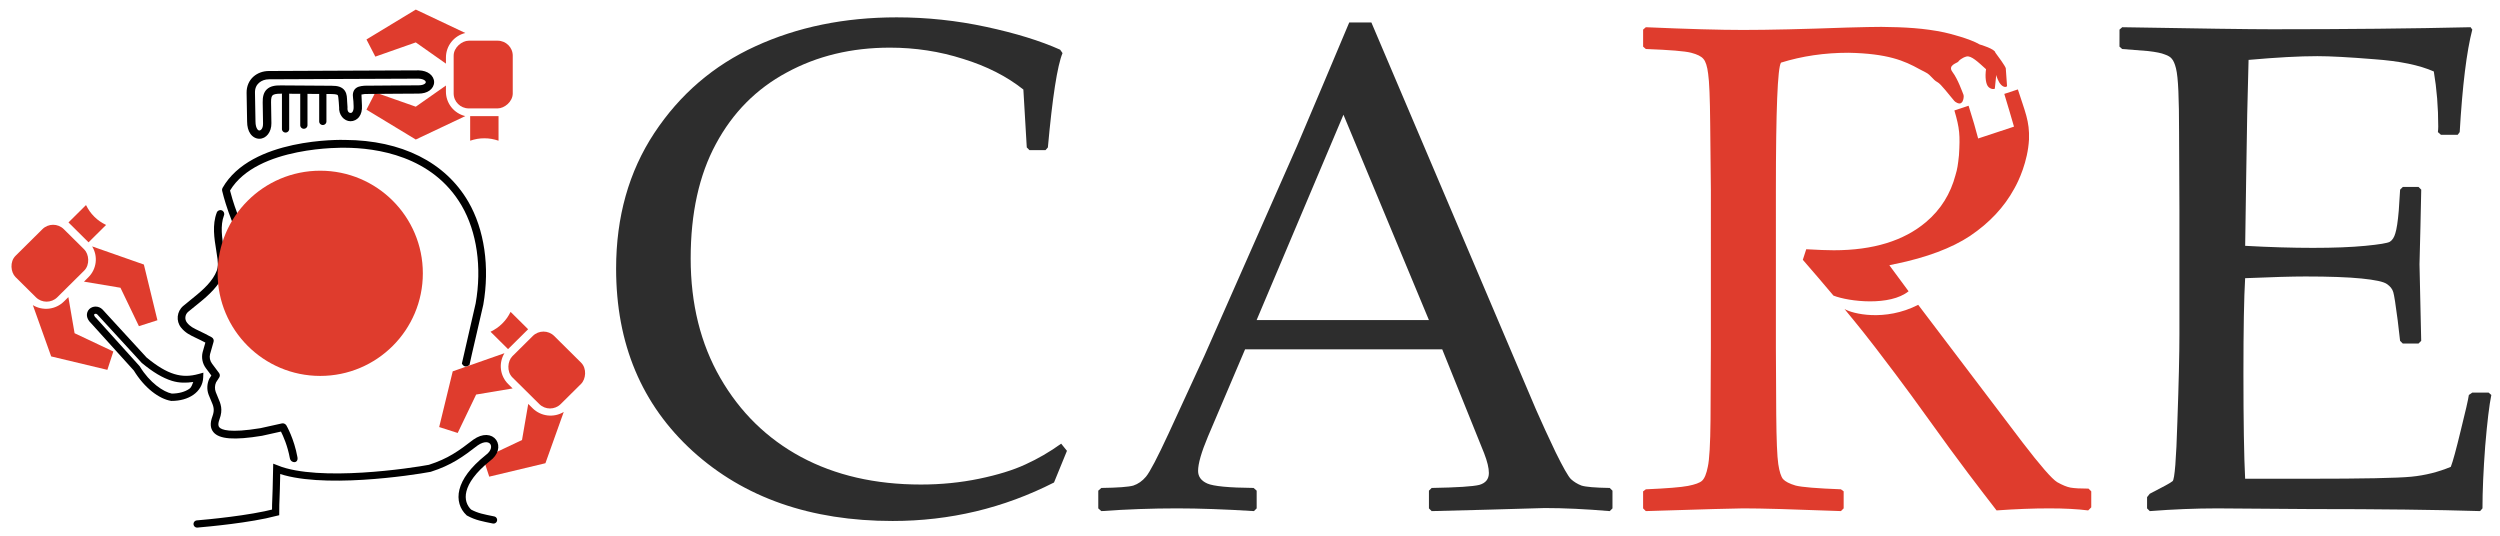 <?xml version="1.0" encoding="UTF-8" standalone="no"?>
<!-- Created with Inkscape (http://www.inkscape.org/) -->

<svg
   width="350mm"
   height="75mm"
   viewBox="0 0 350 75"
   version="1.1"
   id="svg1"
   sodipodi:docname="logo.svg"
   inkscape:version="1.3.2 (091e20e, 2023-11-25, custom)"
   xml:space="preserve"
   xmlns:inkscape="http://www.inkscape.org/namespaces/inkscape"
   xmlns:sodipodi="http://sodipodi.sourceforge.net/DTD/sodipodi-0.dtd"
   xmlns="http://www.w3.org/2000/svg"
   xmlns:svg="http://www.w3.org/2000/svg"><sodipodi:namedview
     id="namedview1"
     pagecolor="#ffffff"
     bordercolor="#000000"
     borderopacity="0.25"
     inkscape:showpageshadow="2"
     inkscape:pageopacity="0.0"
     inkscape:pagecheckerboard="0"
     inkscape:deskcolor="#d1d1d1"
     inkscape:document-units="mm"
     inkscape:zoom="0.50000001"
     inkscape:cx="557.99999"
     inkscape:cy="101"
     inkscape:window-width="1920"
     inkscape:window-height="1046"
     inkscape:window-x="-11"
     inkscape:window-y="-11"
     inkscape:window-maximized="1"
     inkscape:current-layer="layer1" /><defs
     id="defs1"><filter
       style="color-interpolation-filters:sRGB"
       inkscape:label="Specular Light"
       id="filter915"
       x="-0.018"
       y="-0.017"
       width="1.035"
       height="1.034"><feGaussianBlur
         in="SourceAlpha"
         stdDeviation="6"
         result="blur"
         id="feGaussianBlur914" /><feSpecularLighting
         in="blur"
         specularExponent="25"
         specularConstant="1"
         surfaceScale="10"
         lighting-color="#ffffff"
         result="specular"
         id="feSpecularLighting914"><feDistantLight
           elevation="45"
           azimuth="235"
           id="feDistantLight914" /></feSpecularLighting><feComposite
         in="specular"
         in2="SourceGraphic"
         k3="1"
         k2="1"
         operator="arithmetic"
         result="composite1"
         id="feComposite914"
         k1="0"
         k4="0" /><feComposite
         in="composite1"
         in2="SourceAlpha"
         operator="in"
         result="composite2"
         id="feComposite915" /></filter><filter
       style="color-interpolation-filters:sRGB"
       inkscape:label="Drop Shadow"
       id="filter1061"
       x="-0.036"
       y="-0.097"
       width="1.086"
       height="1.315"><feFlood
         result="flood"
         in="SourceGraphic"
         flood-opacity="0.302"
         flood-color="rgb(0,0,0)"
         id="feFlood1060" /><feGaussianBlur
         result="blur"
         in="SourceGraphic"
         stdDeviation="0.5"
         id="feGaussianBlur1060" /><feOffset
         result="offset"
         in="blur"
         dx="0.5"
         dy="1.5"
         id="feOffset1060" /><feComposite
         result="comp1"
         operator="in"
         in="flood"
         in2="offset"
         id="feComposite1060" /><feComposite
         result="comp2"
         operator="over"
         in="SourceGraphic"
         in2="comp1"
         id="feComposite1061" /></filter><filter
       style="color-interpolation-filters:sRGB"
       inkscape:label="Drop Shadow"
       id="filter1063"
       x="-0.041"
       y="-0.143"
       width="1.094"
       height="1.411"><feFlood
         result="flood"
         in="SourceGraphic"
         flood-opacity="0.302"
         flood-color="rgb(0,0,0)"
         id="feFlood1061" /><feGaussianBlur
         result="blur"
         in="SourceGraphic"
         stdDeviation="0.5"
         id="feGaussianBlur1061" /><feOffset
         result="offset"
         in="blur"
         dx="0.5"
         dy="1.5"
         id="feOffset1061" /><feComposite
         result="comp1"
         operator="in"
         in="flood"
         in2="offset"
         id="feComposite1062" /><feComposite
         result="comp2"
         operator="over"
         in="SourceGraphic"
         in2="comp1"
         id="feComposite1063" /></filter><filter
       style="color-interpolation-filters:sRGB"
       inkscape:label="Drop Shadow"
       id="filter1065"
       x="-0.074"
       y="-0.091"
       width="1.178"
       height="1.295"><feFlood
         result="flood"
         in="SourceGraphic"
         flood-opacity="0.302"
         flood-color="rgb(0,0,0)"
         id="feFlood1063" /><feGaussianBlur
         result="blur"
         in="SourceGraphic"
         stdDeviation="0.5"
         id="feGaussianBlur1063" /><feOffset
         result="offset"
         in="blur"
         dx="0.5"
         dy="1.5"
         id="feOffset1063" /><feComposite
         result="comp1"
         operator="in"
         in="flood"
         in2="offset"
         id="feComposite1064" /><feComposite
         result="comp2"
         operator="over"
         in="SourceGraphic"
         in2="comp1"
         id="feComposite1065" /></filter><filter
       style="color-interpolation-filters:sRGB"
       inkscape:label="Drop Shadow"
       id="filter1079"
       x="-0.022"
       y="-0.021"
       width="1.053"
       height="1.069"><feFlood
         result="flood"
         in="SourceGraphic"
         flood-opacity="0.302"
         flood-color="rgb(0,0,0)"
         id="feFlood1078" /><feGaussianBlur
         result="blur"
         in="SourceGraphic"
         stdDeviation="7.5"
         id="feGaussianBlur1078" /><feOffset
         result="offset"
         in="blur"
         dx="7.5"
         dy="22.5"
         id="feOffset1078" /><feComposite
         result="comp1"
         operator="in"
         in="flood"
         in2="offset"
         id="feComposite1078" /><feComposite
         result="comp2"
         operator="over"
         in="SourceGraphic"
         in2="comp1"
         id="feComposite1079" /></filter><filter
       inkscape:label="Ridged Border"
       inkscape:menu="Bevels"
       inkscape:menu-tooltip="Ridged border with inner bevel"
       style="color-interpolation-filters:sRGB"
       id="filter1082"
       x="0"
       y="0"
       width="1"
       height="1"><feMorphology
         radius="4.3"
         in="SourceAlpha"
         result="result91"
         id="feMorphology1081" /><feComposite
         operator="out"
         in="SourceGraphic"
         in2="result91"
         id="feComposite1081" /><feGaussianBlur
         result="result0"
         stdDeviation="1.2"
         id="feGaussianBlur1081" /><feDiffuseLighting
         diffuseConstant="1"
         id="feDiffuseLighting1081"><feDistantLight
           elevation="66"
           azimuth="225"
           id="feDistantLight1081" /></feDiffuseLighting><feBlend
         mode="multiply"
         in2="SourceGraphic"
         id="feBlend1081" /><feComposite
         operator="in"
         in2="SourceAlpha"
         id="feComposite1082" /></filter><filter
       inkscape:label="Ridged Border"
       inkscape:menu="Bevels"
       inkscape:menu-tooltip="Ridged border with inner bevel"
       style="color-interpolation-filters:sRGB"
       id="filter1084"
       x="0"
       y="0"
       width="1"
       height="1"><feMorphology
         radius="4.3"
         in="SourceAlpha"
         result="result91"
         id="feMorphology1082" /><feComposite
         operator="out"
         in="SourceGraphic"
         in2="result91"
         id="feComposite1083" /><feGaussianBlur
         result="result0"
         stdDeviation="1.2"
         id="feGaussianBlur1083" /><feDiffuseLighting
         diffuseConstant="1"
         id="feDiffuseLighting1083"><feDistantLight
           elevation="66"
           azimuth="225"
           id="feDistantLight1083" /></feDiffuseLighting><feBlend
         mode="multiply"
         in2="SourceGraphic"
         id="feBlend1083" /><feComposite
         operator="in"
         in2="SourceAlpha"
         id="feComposite1084" /></filter><filter
       inkscape:label="Ridged Border"
       inkscape:menu="Bevels"
       inkscape:menu-tooltip="Ridged border with inner bevel"
       style="color-interpolation-filters:sRGB"
       id="filter1086"
       x="0"
       y="0"
       width="1"
       height="1"><feMorphology
         radius="4.3"
         in="SourceAlpha"
         result="result91"
         id="feMorphology1084" /><feComposite
         operator="out"
         in="SourceGraphic"
         in2="result91"
         id="feComposite1085" /><feGaussianBlur
         result="result0"
         stdDeviation="1.2"
         id="feGaussianBlur1085" /><feDiffuseLighting
         diffuseConstant="1"
         id="feDiffuseLighting1085"><feDistantLight
           elevation="66"
           azimuth="225"
           id="feDistantLight1085" /></feDiffuseLighting><feBlend
         mode="multiply"
         in2="SourceGraphic"
         id="feBlend1085" /><feComposite
         operator="in"
         in2="SourceAlpha"
         id="feComposite1086" /></filter><filter
       inkscape:label="Ridged Border"
       inkscape:menu="Bevels"
       inkscape:menu-tooltip="Ridged border with inner bevel"
       style="color-interpolation-filters:sRGB"
       id="filter1130"
       x="0"
       y="0"
       width="1"
       height="1"><feMorphology
         radius="4.3"
         in="SourceAlpha"
         result="result91"
         id="feMorphology1129" /><feComposite
         operator="out"
         in="SourceGraphic"
         in2="result91"
         id="feComposite1129" /><feGaussianBlur
         result="result0"
         stdDeviation="1.2"
         id="feGaussianBlur1129" /><feDiffuseLighting
         diffuseConstant="1"
         id="feDiffuseLighting1129"><feDistantLight
           elevation="66"
           azimuth="225"
           id="feDistantLight1129" /></feDiffuseLighting><feBlend
         mode="multiply"
         in2="SourceGraphic"
         id="feBlend1129" /><feComposite
         operator="in"
         in2="SourceAlpha"
         id="feComposite1130" /></filter><filter
       inkscape:label="Ridged Border"
       inkscape:menu="Bevels"
       inkscape:menu-tooltip="Ridged border with inner bevel"
       style="color-interpolation-filters:sRGB"
       id="filter1132"
       x="0"
       y="0"
       width="1"
       height="1"><feMorphology
         radius="4.3"
         in="SourceAlpha"
         result="result91"
         id="feMorphology1130" /><feComposite
         operator="out"
         in="SourceGraphic"
         in2="result91"
         id="feComposite1131" /><feGaussianBlur
         result="result0"
         stdDeviation="1.2"
         id="feGaussianBlur1131" /><feDiffuseLighting
         diffuseConstant="1"
         id="feDiffuseLighting1131"><feDistantLight
           elevation="66"
           azimuth="225"
           id="feDistantLight1131" /></feDiffuseLighting><feBlend
         mode="multiply"
         in2="SourceGraphic"
         id="feBlend1131" /><feComposite
         operator="in"
         in2="SourceAlpha"
         id="feComposite1132" /></filter><filter
       inkscape:label="Ridged Border"
       inkscape:menu="Bevels"
       inkscape:menu-tooltip="Ridged border with inner bevel"
       style="color-interpolation-filters:sRGB"
       id="filter1134"
       x="0"
       y="0"
       width="1"
       height="1"><feMorphology
         radius="4.3"
         in="SourceAlpha"
         result="result91"
         id="feMorphology1132" /><feComposite
         operator="out"
         in="SourceGraphic"
         in2="result91"
         id="feComposite1133" /><feGaussianBlur
         result="result0"
         stdDeviation="1.2"
         id="feGaussianBlur1133" /><feDiffuseLighting
         diffuseConstant="1"
         id="feDiffuseLighting1133"><feDistantLight
           elevation="66"
           azimuth="225"
           id="feDistantLight1133" /></feDiffuseLighting><feBlend
         mode="multiply"
         in2="SourceGraphic"
         id="feBlend1133" /><feComposite
         operator="in"
         in2="SourceAlpha"
         id="feComposite1134" /></filter><filter
       inkscape:label="Ridged Border"
       inkscape:menu="Bevels"
       inkscape:menu-tooltip="Ridged border with inner bevel"
       style="color-interpolation-filters:sRGB"
       id="filter1136"
       x="-0.633"
       y="-2.915"
       width="2.266"
       height="6.83"><feMorphology
         radius="4.3"
         in="SourceAlpha"
         result="result91"
         id="feMorphology1134" /><feComposite
         operator="out"
         in="SourceGraphic"
         in2="result91"
         id="feComposite1135" /><feGaussianBlur
         result="result0"
         stdDeviation="1.2"
         id="feGaussianBlur1135" /><feDiffuseLighting
         diffuseConstant="1"
         id="feDiffuseLighting1135"><feDistantLight
           elevation="66"
           azimuth="225"
           id="feDistantLight1135" /></feDiffuseLighting><feBlend
         mode="multiply"
         in2="SourceGraphic"
         id="feBlend1135" /><feComposite
         operator="in"
         in2="SourceAlpha"
         id="feComposite1136" /></filter><filter
       style="color-interpolation-filters:sRGB"
       inkscape:label="Drop Shadow"
       id="filter1139"
       x="-0.938"
       y="-0.938"
       width="2.877"
       height="2.877"><feFlood
         result="flood"
         in="SourceGraphic"
         flood-opacity="0.302"
         flood-color="rgb(0,0,0)"
         id="feFlood1138" /><feGaussianBlur
         result="blur"
         in="SourceGraphic"
         stdDeviation="15"
         id="feGaussianBlur1138" /><feOffset
         result="offset"
         in="blur"
         dx="0"
         dy="0"
         id="feOffset1138" /><feComposite
         result="comp1"
         operator="in"
         in="offset"
         in2="flood"
         id="feComposite1138" /><feComposite
         result="comp2"
         operator="atop"
         in="comp1"
         in2="comp1"
         id="feComposite1139" /></filter><filter
       style="color-interpolation-filters:sRGB"
       inkscape:label="Drop Shadow"
       id="filter2"
       x="-1.253"
       y="-1.253"
       width="3.506"
       height="3.506"><feFlood
         result="flood"
         in="SourceGraphic"
         flood-opacity="0.302"
         flood-color="rgb(0,0,0)"
         id="feFlood1" /><feGaussianBlur
         result="blur"
         in="SourceGraphic"
         stdDeviation="15"
         id="feGaussianBlur1" /><feOffset
         result="offset"
         in="blur"
         dx="0"
         dy="0"
         id="feOffset1" /><feComposite
         result="comp1"
         operator="in"
         in="offset"
         in2="flood"
         id="feComposite1" /><feComposite
         result="comp2"
         operator="atop"
         in="comp1"
         in2="comp1"
         id="feComposite2" /></filter></defs><g
     inkscape:label="Layer 1"
     inkscape:groupmode="layer"
     id="layer1"
     transform="translate(93.897,16.504)"><path
       d="m 29.076,20.33 -1.054,2.579 q -6.157,3.134 -13.145,3.134 -10.012,0 -16.279,-5.685 -6.24,-5.685 -6.24,-14.865 0,-6.323 3.106,-11.038 3.134,-4.742 8.237,-7.072 5.131,-2.357 11.509,-2.357 3.688,0 7.294,0.777 3.605,0.777 6.018,1.858 l 0.194,0.277 q -0.638,1.553 -1.193,7.682 l -0.194,0.222 h -1.303 l -0.222,-0.222 -0.277,-4.715 q -2.025,-1.609 -4.909,-2.496 -2.857,-0.915 -5.963,-0.915 -4.687,0 -8.403,2.025 -3.716,1.997 -5.768,5.824 -2.052,3.799 -2.052,9.318 0,5.547 2.413,9.734 2.413,4.188 6.573,6.434 4.188,2.246 9.762,2.246 2.468,0 4.742,-0.471 2.274,-0.471 3.772,-1.165 1.525,-0.693 2.912,-1.692 z m 2.801,4.909 -0.25,-0.222 v -1.442 l 0.25,-0.222 q 2.025,-0.028 2.607,-0.194 0.582,-0.194 1.026,-0.721 0.471,-0.555 1.858,-3.55 l 2.912,-6.323 7.543,-17.084 q 2.135,-5.02 4.243,-10.039 h 1.803 l 11.842,27.844 1.581,3.716 q 0.693,1.581 1.581,3.439 0.915,1.858 1.248,2.191 0.361,0.333 0.86,0.527 0.527,0.166 2.302,0.194 l 0.222,0.222 v 1.442 l -0.222,0.222 q -2.94,-0.25 -5.297,-0.25 -4.604,0.139 -9.207,0.25 l -0.222,-0.222 v -1.442 l 0.222,-0.222 q 3.106,-0.055 3.883,-0.25 0.777,-0.222 0.777,-0.971 0,-0.61 -0.388,-1.609 l -3.411,-8.459 h -16.057 l -3.023,7.1 q -0.804,1.914 -0.804,2.801 0,0.693 0.749,1.026 0.749,0.333 3.772,0.361 l 0.25,0.222 v 1.442 l -0.222,0.222 q -3.578,-0.222 -6.268,-0.222 -3.051,0 -6.157,0.222 z M 44.523,9.68 h 14.033 l -6.961,-16.723 z m 8.403,-25.903 z m -0.638,42.903 z"
       id="path11-0"
       style="font-size:56.797px;font-family:'Palatino Linotype';-inkscape-font-specification:'Palatino Linotype, Normal';text-align:center;text-anchor:middle;fill:#2d2d2d;fill-opacity:1;stroke:none;stroke-width:2;stroke-opacity:1;filter:url(#filter1130)"
       transform="matrix(1.719,0,0,1.719,5.495,11.665)" /><path
       id="path12-8"
       style="font-size:56.797px;font-family:'Palatino Linotype';-inkscape-font-specification:'Palatino Linotype, Normal';text-align:center;text-anchor:middle;fill:#df3c2d;fill-opacity:1;stroke-width:2;filter:url(#filter1132)"
       d="m 95.441,-14.198 c -0.592,0 -1.544,0.019 -2.857,0.056 -3.55,0.129 -6.369,0.194 -8.458,0.194 -1.886,0 -4.521,-0.074 -7.904,-0.222 l -0.222,0.194 v 1.386 l 0.222,0.194 c 1.96,0.074 3.189,0.175 3.688,0.305 0.499,0.129 0.832,0.296 0.998,0.499 0.185,0.203 0.315,0.61 0.389,1.22 0.092,0.61 0.148,1.969 0.166,4.077 l 0.055,5.408 V 11.954 l -0.028,5.852 c -0.018,1.978 -0.092,3.254 -0.222,3.827 -0.111,0.573 -0.268,0.952 -0.471,1.137 -0.185,0.166 -0.564,0.305 -1.137,0.416 -0.573,0.111 -1.719,0.204 -3.439,0.278 l -0.222,0.166 v 1.386 l 0.222,0.222 c 4.715,-0.148 7.358,-0.222 7.931,-0.222 0.74,0 1.766,0.018 3.078,0.055 3.162,0.111 4.789,0.166 4.881,0.166 l 0.222,-0.222 v -1.386 l -0.222,-0.166 c -1.96,-0.074 -3.189,-0.176 -3.689,-0.305 -0.499,-0.148 -0.841,-0.323 -1.026,-0.527 -0.166,-0.203 -0.296,-0.61 -0.388,-1.221 -0.092,-0.61 -0.148,-1.96 -0.166,-4.049 l -0.028,-5.408 V -0.886 c 0,-6.526 0.139,-9.993 0.416,-10.4 1.719,-0.536 3.55,-0.804 5.491,-0.804 3.182,0.061 4.546,0.645 5.792,1.339 0.216,0.105 0.291,0.155 0.519,0.27 0.404,0.204 0.574,0.6 0.936,0.782 0.29,0.145 0.967,1.062 1.379,1.534 0.07,0.095 0.423,0.31 0.577,0.147 0.156,-0.106 0.217,-0.49 0.174,-0.634 -0.115,-0.286 -0.468,-1.295 -0.9,-1.867 -0.432,-0.572 0.405,-0.731 0.475,-0.852 0.015,-0.059 0.297,-0.317 0.66,-0.413 0.383,-0.102 0.962,0.461 1.595,1.033 -0.094,0.628 -0.018,1.243 0.202,1.45 0.221,0.207 0.477,0.184 0.513,0.129 l 0.117,-1.114 c 0.014,0.093 0.154,0.566 0.402,0.813 0.248,0.246 0.46,0.165 0.476,0.091 l -0.103,-1.451 c -0.043,-0.171 -0.63,-0.99 -0.853,-1.275 -0.007,-0.277 -1.218,-0.653 -1.266,-0.655 -0.792,-0.473 -2.54,-0.913 -2.889,-0.985 -1.63,-0.345 -3.226,-0.43 -5.09,-0.449 z m 6.005,12.055 c -0.405,1.537 -1.199,2.819 -2.4,3.836 -1.812,1.535 -4.317,2.302 -7.515,2.302 -0.536,0 -1.285,-0.028 -2.246,-0.083 l -0.278,0.859 c 0.027,0.016 2.48,2.881 2.495,2.916 1.28,0.501 4.611,0.869 6.118,-0.352 0,0 -1.527,-2.054 -1.566,-2.12 0.116,-0.022 0.221,-0.047 0.334,-0.071 0.05,-0.013 0.101,-0.025 0.15,-0.039 l 0.003,0.008 c 2.556,-0.533 4.587,-1.292 6.082,-2.283 1.59,-1.072 2.792,-2.357 3.605,-3.855 0.347,-0.599 1.102,-2.205 1.199,-3.998 0.057,-1.505 -0.323,-2.253 -0.906,-4.082 -0.271,0.091 -0.876,0.294 -1.106,0.366 0.327,1.116 0.542,1.766 0.79,2.666 l -2.919,0.965 c -0.242,-0.904 -0.373,-1.383 -0.779,-2.668 -0.286,0.091 -0.884,0.299 -1.156,0.385 0.435,1.477 0.47,2.005 0.374,3.637 -0.084,0.797 -0.137,1.156 -0.281,1.611 z M 98.404,8.439 c -2.728,1.392 -5.383,0.723 -5.999,0.339 0.179,0.246 1.039,1.229 2.498,3.126 2.399,3.119 4.012,5.389 4.311,5.805 2.554,3.579 4.248,5.756 5.573,7.474 1.553,-0.111 2.986,-0.166 4.299,-0.166 1.22,0 2.274,0.055 3.162,0.166 l 0.25,-0.25 v -1.303 l -0.222,-0.222 c -0.666,0 -1.155,-0.028 -1.47,-0.083 -0.296,-0.055 -0.656,-0.203 -1.082,-0.443 -0.425,-0.259 -1.368,-1.34 -2.829,-3.245 z"
       sodipodi:nodetypes="ccsccccsccccccccsccccsccccccccccscccsscccscscsccscccccccscccccccccscccccccccccccsccccccccccc"
       transform="matrix(1.719,0,0,1.719,5.495,11.665)" /><path
       d="m 114.799,-13.976 0.222,-0.194 q 9.512,0.166 12.175,0.166 9.096,0 16.196,-0.166 l 0.139,0.194 q -0.693,2.662 -1.026,8.348 l -0.166,0.222 h -1.359 l -0.25,-0.222 q 0.028,-0.25 0.028,-0.444 0,-2.357 -0.361,-4.493 -1.747,-0.777 -4.853,-0.998 -3.078,-0.25 -4.631,-0.25 -2.191,0 -5.602,0.305 l -0.111,4.437 -0.083,5.075 -0.083,5.63 q 2.995,0.166 5.519,0.166 2.551,0 4.271,-0.166 1.719,-0.166 1.997,-0.333 0.305,-0.194 0.444,-0.693 0.166,-0.527 0.277,-1.83 l 0.111,-1.719 0.222,-0.222 h 1.276 l 0.222,0.222 Q 139.314,2.081 139.231,5.132 l 0.139,6.24 -0.222,0.222 h -1.276 l -0.222,-0.222 -0.194,-1.664 q -0.25,-1.941 -0.361,-2.302 -0.111,-0.388 -0.527,-0.666 -0.388,-0.277 -2.052,-0.444 -1.664,-0.166 -4.576,-0.166 -1.609,0 -4.909,0.139 -0.139,2.33 -0.139,7.765 0,5.824 0.139,8.569 h 5.103 q 6.739,0 8.431,-0.166 1.692,-0.166 3.217,-0.804 0.25,-0.638 0.804,-2.94 0.582,-2.33 0.666,-2.912 l 0.277,-0.194 h 1.331 l 0.222,0.194 q -0.25,1.193 -0.499,4.16 -0.222,2.967 -0.222,5.075 l -0.194,0.222 q -5.297,-0.166 -13.867,-0.166 l -7.543,-0.055 q -2.635,0 -5.491,0.222 l -0.222,-0.222 V 24.101 l 0.222,-0.277 q 1.636,-0.832 1.858,-1.026 0.25,-0.222 0.388,-4.853 0.166,-4.659 0.166,-7.1 V 0.667 l -0.028,-6.295 q 0,-2.052 -0.056,-3.328 -0.056,-1.303 -0.194,-1.858 -0.139,-0.555 -0.333,-0.777 -0.166,-0.222 -0.582,-0.361 -0.388,-0.166 -1.359,-0.277 l -2.108,-0.166 -0.222,-0.194 z m 15.836,-2.246 z m -0.111,42.903 z"
       id="path13-1"
       style="font-size:56.797px;font-family:'Palatino Linotype';-inkscape-font-specification:'Palatino Linotype, Normal';text-align:center;text-anchor:middle;fill:#2d2d2d;fill-opacity:1;stroke-width:2;filter:url(#filter1134)"
       transform="matrix(1.719,0,0,1.719,5.495,11.665)" /><path
       style="fill:none;fill-opacity:1;stroke:none;stroke-width:0.1;stroke-dasharray:none;stroke-opacity:1;filter:url(#filter1136)"
       d="m 103.471,-5.182 2.542,-0.843"
       id="path24"
       transform="matrix(1.719,0,0,1.719,5.495,11.665)" /><g
       id="g1"
       transform="matrix(0.053,0,0,0.053,-79.644,-2.616)"
       style="filter:url(#filter1079)"><path
         d="m 468.36,833.88 -56.879,12.602 c -81.719,13.441 -103.2,4.199 -108.72,-2.519 -1.199,-1.441 -4.922,-6 0.602,-20.879 9.719,-26.16 3.238,-41.039 -4.32,-58.441 -1.801,-4.199 -3.719,-8.641 -5.519,-13.559 -3.121,-8.281 -2.762,-17.641 0.84,-25.68 l 8.281,-12.84 c 2.281,-3.602 2.16,-8.281 -0.359,-11.641 l -18.719,-25.078 c -5.398,-7.199 -7.199,-16.32 -5.16,-24.719 l 9.359,-32.879 c 1.32,-4.559 -0.719,-9.359 -4.801,-11.762 -13.199,-7.441 -24,-12.48 -32.641,-16.68 -15.84,-7.559 -24.48,-11.641 -32.762,-22.078 -6.84,-8.52 -5.519,-21.359 3,-28.559 5.762,-4.801 11.762,-9.719 18,-14.641 25.68,-20.641 54.84,-43.922 71.039,-74.52 10.32,-19.441 11.039,-32.879 8.879,-52.32 -0.84,-7.68 -2.16,-15.719 -3.602,-24.238 -4.68,-29.039 -9.961,-61.922 0.359,-89.16 2.039,-5.281 -0.602,-11.16 -5.879,-13.199 -5.281,-2.039 -11.16,0.602 -13.199,5.879 -12.359,32.398 -6.602,68.16 -1.441,99.719 1.32,8.281 2.641,16.078 3.481,23.398 2.039,18.121 0.719,26.762 -6.602,40.441 -14.16,26.762 -40.441,47.762 -65.762,68.16 -6.359,5.039 -12.48,10.078 -18.359,15 -16.922,14.281 -19.441,39.84 -5.762,56.879 11.281,14.039 23.281,19.801 39.961,27.719 7.078,3.359 14.879,7.078 24.359,12.121 l -7.199,25.32 c -3.602,14.641 -0.48,30.121 8.52,42.238 l 14.52,19.441 -4.801,7.441 c -0.238,0.359 -0.48,0.84 -0.719,1.199 -6.121,13.199 -6.84,28.441 -1.68,42.121 2.039,5.398 4.078,10.199 6,14.52 6.961,15.961 10.68,24.719 3.84,43.199 -6.481,17.52 -5.519,30.84 2.762,41.039 15.48,18.719 54.961,21.719 128.16,9.719 0.238,0 0.359,-0.121 0.602,-0.121 l 49.68,-11.039 c 5.763,11.33 17.368,36.989 23.486,70.216 2.635,14.311 23.164,14.708 20.087,-2.392 -8.919,-49.556 -29.128,-83.93 -29.534,-84.626 -2.758,-3.844 -7.199,-5.644 -11.398,-4.805 z"
         id="path1-1"
         sodipodi:nodetypes="cccccccccccccccccccccccccccccccccccccccccccssccc" /><path
         d="M 960.6,248.28 C 899.76,143.76 784.08,85.8 635.04,85.08 624.962,84.721 386.64,79.201 311.4,211.92 c -1.199,2.16 -1.68,4.801 -1.078,7.32 0.84,3.602 20.52,90.121 72.84,175.44 70.32,114.48 165.84,170.4 276.36,161.76 5.641,-0.48 9.84,-5.398 9.359,-10.922 -0.48,-5.641 -5.281,-9.84 -10.922,-9.359 -103.68,8.16 -190.2,-42.84 -257.04,-151.68 -44.641,-72.602 -65.281,-148.08 -69.719,-165.72 71.52,-118.44 300.96,-113.04 303.6,-113.04 82.078,0.359 231.24,20.762 308.28,153 40.199,69.121 53.762,163.2 36.961,258 -1.441,8.398 -33.435,143.748 -36.435,159.107 5.665,10.424 12.685,8.659 20.043,3.839 3,-15.48 34.994,-150.947 36.557,-159.466 17.391,-99.602 2.988,-198.72 -39.609,-271.92 z"
         id="path2-2"
         sodipodi:nodetypes="cccccccccccccccccc" /></g><path
       style="fill:none;stroke:#000000;stroke-width:1.011;stroke-linecap:round;stroke-dasharray:none;stroke-opacity:1;filter:url(#filter1063)"
       d="m -66.8,55.353 c 1.586,-0.136 7.334,-0.664 10.989,-1.617 0.001,-1.974 0.059,-1.071 0.156,-6.088 5.963,2.363 18.99,0.374 21.43,-0.088 2.809,-0.901 4.349,-2.028 6.403,-3.613 2.303,-1.609 3.738,0.704 1.726,2.17 -4.232,3.384 -4.187,6.171 -2.655,7.629 1.127,0.607 1.961,0.737 3.448,1.045"
       id="path11"
       sodipodi:nodetypes="cccccccc" /><path
       style="color:#000000;fill:#000000;-inkscape-stroke:none;filter:url(#filter1065)"
       d="m -80.99,24.916 c -0.334,-0.004 -0.662,0.116 -0.9,0.348 -0.238,0.232 -0.383,0.597 -0.334,0.971 0.049,0.374 0.266,0.728 0.619,1.051 l -0.035,-0.033 6.018,6.66 -0.059,-0.076 c 1.521,2.5 3.564,3.991 5.207,4.279 l 0.043,0.008 h 0.043 c 1.194,0.002 2.261,-0.296 3.064,-0.857 0.803,-0.561 1.337,-1.415 1.373,-2.408 l 0.025,-0.691 -0.666,0.186 c -1.214,0.338 -2.279,0.353 -3.428,0 -1.144,-0.352 -2.383,-1.094 -3.852,-2.303 l -6.176,-6.73 c -0.267,-0.269 -0.609,-0.398 -0.943,-0.402 z m -0.195,1.074 c 0.068,-0.066 0.254,-0.124 0.412,0.033 7.46e-4,7.41e-4 0.001,-7.5e-4 0.002,0 l 6.217,6.775 0.027,0.023 c 1.534,1.265 2.881,2.087 4.211,2.496 0.993,0.305 1.977,0.3 2.975,0.156 -0.156,0.335 -0.208,0.716 -0.561,0.963 -0.581,0.406 -1.438,0.654 -2.436,0.662 -1.165,-0.222 -3.093,-1.511 -4.479,-3.789 l -0.025,-0.041 -6.064,-6.715 -0.018,-0.016 c -0.232,-0.212 -0.29,-0.367 -0.299,-0.436 -0.009,-0.069 0.003,-0.08 0.037,-0.113 z"
       id="path12" /><g
       id="g925"
       transform="matrix(0.781,0,0,0.774,-38.364,-84.336)"
       style="filter:url(#filter1061)"><path
         style="color:#000000;fill:#000000;-inkscape-stroke:none"
         d="m 3.447,98.865 c -9.204,0.007 -17.66,0.107 -26.854,0.117 -1.013,0 -2.01,0.339 -2.768,1.018 -0.758,0.679 -1.246,1.712 -1.225,2.932 l 0.09,5.16 c 0,0.935 0.201,1.685 0.586,2.242 0.385,0.557 0.988,0.902 1.605,0.904 1.235,0.004 2.19,-1.224 2.164,-2.816 l -0.061,-3.787 v -0.002 c -0.015,-0.778 0.116,-1.101 0.281,-1.256 0.166,-0.155 0.578,-0.304 1.455,-0.291 h 0.004 l 9.117,0.062 h 0.004 c 0.453,0 0.751,0.048 0.908,0.102 0.157,0.053 0.166,0.077 0.195,0.121 0.058,0.088 0.125,0.525 0.174,1.25 l 0.064,0.947 v -0.107 c -0.114,1.469 0.884,2.597 2.037,2.607 0.577,0.005 1.168,-0.278 1.549,-0.787 0.381,-0.51 0.555,-1.207 0.504,-2.039 l 0.002,0.016 -0.039,-0.889 v -0.016 c -0.067,-0.81 -0.017,-1.157 -0.057,-1.111 0.095,-0.029 0.309,-0.067 0.625,-0.102 6.054,-0.023 5.302,-0.07 9.615,-0.07 0.798,0 1.466,-0.189 1.967,-0.551 0.501,-0.362 0.821,-0.921 0.826,-1.508 C 6.224,100.425 5.916,99.861 5.426,99.484 4.935,99.108 4.272,98.894 3.475,98.865 h -0.014 z m -0.025,1.5 c 0.558,0.02 0.909,0.168 1.092,0.309 0.183,0.14 0.208,0.247 0.207,0.324 -6.742e-4,0.077 -0.026,0.176 -0.207,0.307 -0.181,0.131 -0.531,0.266 -1.088,0.266 -4.349,0 -3.517,0.047 -9.676,0.07 h -0.037 l -0.037,0.004 c -0.38,0.04 -0.685,0.078 -0.988,0.178 -0.303,0.1 -0.646,0.322 -0.822,0.646 -0.353,0.649 -0.189,1.171 -0.119,2.01 l 0.037,0.85 v 0.008 c 0.035,0.572 -0.092,0.891 -0.209,1.047 -0.117,0.156 -0.218,0.187 -0.334,0.186 -0.231,-0.002 -0.619,-0.163 -0.555,-0.992 l 0.004,-0.055 -0.066,-1.002 c -0.046,-0.682 0.008,-1.332 -0.422,-1.979 -0.215,-0.323 -0.568,-0.578 -0.965,-0.713 -0.395,-0.134 -0.838,-0.179 -1.385,-0.18 h -0.004 l -9.102,-0.062 h -0.006 c -1.034,-0.015 -1.885,0.122 -2.498,0.695 -0.614,0.574 -0.774,1.421 -0.756,2.379 l 0.061,3.787 c 0.017,1.041 -0.454,1.292 -0.658,1.291 -0.102,-3.1e-4 -0.222,-0.028 -0.379,-0.256 -0.157,-0.228 -0.318,-0.676 -0.318,-1.391 v -0.006 l -0.09,-5.18 c -0.014,-0.826 0.274,-1.385 0.725,-1.789 0.451,-0.404 1.093,-0.635 1.768,-0.635 9.194,-0.011 17.645,-0.11 26.828,-0.117 z"
         id="path14" /><path
         style="color:#000000;fill:#000000;stroke-linecap:round;-inkscape-stroke:none"
         d="m -20.416,102.559 a 0.65,0.65 0 0 0 -0.648,0.648 v 6.26 a 0.65,0.65 0 0 0 0.648,0.648 0.65,0.65 0 0 0 0.65,-0.648 v -6.26 a 0.65,0.65 0 0 0 -0.65,-0.648 z"
         id="path16" /><path
         style="color:#000000;fill:#000000;stroke-linecap:round;-inkscape-stroke:none"
         d="m -13.738,102.559 a 0.65,0.65 0 0 0 -0.65,0.648 v 4.893 a 0.65,0.65 0 0 0 0.65,0.65 0.65,0.65 0 0 0 0.648,-0.65 v -4.893 a 0.65,0.65 0 0 0 -0.648,-0.648 z"
         id="path16-4" /><path
         style="color:#000000;fill:#000000;stroke-linecap:round;-inkscape-stroke:none"
         d="m -17.137,102.559 a 0.65,0.65 0 0 0 -0.648,0.648 v 5.576 a 0.65,0.65 0 0 0 0.648,0.648 0.65,0.65 0 0 0 0.65,-0.648 v -5.576 a 0.65,0.65 0 0 0 -0.65,-0.648 z"
         id="path16-1" /></g><g
       id="g14"
       style="fill:#df3c2d;fill-opacity:1;stroke:none;filter:url(#filter1084)"
       transform="matrix(1.03,0,0,1.021,-80.85,-17.169)"><path
         d="m 53.164,19.614 c 0.705,0 1.268,0.112 1.931,0.33 l 10e-7,-3.368 h -3.857 l -1e-6,3.368 c 0.661,-0.218 1.222,-0.33 1.926,-0.33 z"
         id="path7-3-6-2-9"
         sodipodi:nodetypes="sccccss"
         style="fill:#df3c2d;fill-opacity:1;stroke:none;stroke-width:0.043" /><path
         d="m 50.579,5.176 -6.731,-3.212 -6.703,4.099 1.204,2.353 5.499,-1.951 4.099,2.913 V 8.518 C 47.949,7.747 48.21,6.999 48.687,6.394 49.164,5.788 49.83,5.359 50.579,5.176 Z"
         id="path9-2-8-1"
         style="fill:#df3c2d;fill-opacity:1;stroke:none;stroke-width:0.078" /><path
         d="m 47.946,12.378 -4.099,2.904 -5.499,-1.951 -1.204,2.353 6.703,4.099 6.731,-3.212 c -0.75,-0.182 -1.417,-0.61 -1.894,-1.216 -0.477,-0.606 -0.738,-1.355 -0.739,-2.126 z"
         id="path10-48-8-3"
         sodipodi:nodetypes="ccccccccc"
         style="fill:#df3c2d;fill-opacity:1;stroke:none;stroke-width:0.078" /><path
         d="m 57.027,8.285 v 5.177 c 0,1.135 -1.135,2.054 -2.054,2.054 h -3.923 c -1.135,0 -2.054,-0.92 -2.054,-2.054 V 8.285 c 0,-1.135 1.135,-2.054 2.054,-2.054 h 3.923 c 1.135,0 2.054,0.92 2.054,2.054 z"
         id="path13-0-9"
         sodipodi:nodetypes="sssssssss"
         style="fill:#df3c2d;fill-opacity:1;stroke:none;stroke-width:0.078" /></g><g
       id="g15"
       style="fill:#df3c2d;fill-opacity:1;filter:url(#filter1086)"
       transform="matrix(1.03,0,0,1.021,-77.675,-17.169)"><path
         d="m 52.524,45.01 c -0.499,0.499 -0.976,0.817 -1.599,1.132 l 2.382,2.382 2.727,-2.727 -2.382,-2.382 c -0.313,0.622 -0.631,1.098 -1.128,1.595 z"
         id="path7-3-6-2"
         sodipodi:nodetypes="sccccss"
         style="fill:#df3c2d;fill-opacity:1;stroke-width:0.043" /><path
         d="m 52.817,49.081 -7.031,2.489 -1.842,7.638 2.515,0.812 2.509,-5.268 4.958,-0.838 -0.608,-0.608 c -0.543,-0.547 -0.887,-1.26 -0.978,-2.026 -0.091,-0.766 0.077,-1.54 0.477,-2.199 z"
         id="path9-2-8-1-5"
         style="fill:#df3c2d;fill-opacity:1;stroke-width:0.078" /><path
         d="m 56.049,56.036 -0.845,4.951 -5.268,2.509 0.812,2.515 7.638,-1.842 2.489,-7.031 c -0.659,0.401 -1.433,0.57 -2.199,0.479 -0.766,-0.091 -1.479,-0.436 -2.026,-0.981 z"
         id="path10-48-8-3-4"
         sodipodi:nodetypes="ccccccccc"
         style="fill:#df3c2d;fill-opacity:1;stroke-width:0.078" /><path
         d="m 59.575,46.72 3.66,3.66 c 0.802,0.802 0.65,2.254 0,2.905 l -2.774,2.774 c -0.802,0.802 -2.103,0.802 -2.905,4e-6 l -3.66,-3.66 c -0.802,-0.802 -0.65,-2.254 3e-6,-2.905 l 2.774,-2.774 c 0.802,-0.802 2.103,-0.802 2.905,0 z"
         id="path13-0-9-8"
         sodipodi:nodetypes="sssssssss"
         style="fill:#df3c2d;fill-opacity:1;stroke-width:0.078" /></g><g
       id="g16"
       style="fill:#df3c2d;fill-opacity:1;filter:url(#filter1082)"
       transform="matrix(1.03,0,0,1.021,-77.542,-17.169)"><path
         d="m -3.061,30.365 c 0.499,0.499 0.976,0.817 1.599,1.132 l -2.382,2.382 -2.727,-2.727 2.382,-2.382 c 0.313,0.622 0.631,1.098 1.128,1.595 z"
         id="path7-3-6-2-4"
         sodipodi:nodetypes="sccccss"
         style="fill:#df3c2d;fill-opacity:1;stroke-width:0.043" /><path
         d="m -3.354,34.436 7.031,2.489 1.842,7.638 -2.515,0.812 -2.509,-5.268 -4.958,-0.838 0.608,-0.608 c 0.543,-0.547 0.887,-1.26 0.978,-2.026 0.091,-0.766 -0.077,-1.54 -0.477,-2.199 z"
         id="path9-2-8-1-5-7"
         style="fill:#df3c2d;fill-opacity:1;stroke-width:0.078" /><path
         d="m -6.586,41.391 0.845,4.951 5.268,2.509 -0.812,2.515 -7.638,-1.842 -2.489,-7.031 c 0.659,0.401 1.433,0.57 2.199,0.479 0.766,-0.091 1.479,-0.436 2.026,-0.981 z"
         id="path10-48-8-3-4-7"
         sodipodi:nodetypes="ccccccccc"
         style="fill:#df3c2d;fill-opacity:1;stroke-width:0.078" /><path
         d="m -10.112,32.075 -3.66,3.66 c -0.802,0.802 -0.65,2.254 0,2.905 l 2.774,2.774 c 0.802,0.802 2.103,0.802 2.905,4e-6 l 3.66,-3.66 c 0.802,-0.802 0.65,-2.254 -3e-6,-2.905 l -2.774,-2.774 c -0.802,-0.802 -2.103,-0.802 -2.905,0 z"
         id="path13-0-9-8-4"
         sodipodi:nodetypes="sssssssss"
         style="fill:#df3c2d;fill-opacity:1;stroke-width:0.078" /></g><circle
       style="display:inline;fill:#df3c2d;fill-opacity:1;stroke:none;stroke-width:0.452;stroke-linecap:round;stroke-dasharray:none;filter:url(#filter2)"
       id="path1136"
       cx="-49.064"
       cy="21.76"
       r="14.365" /></g></svg>
